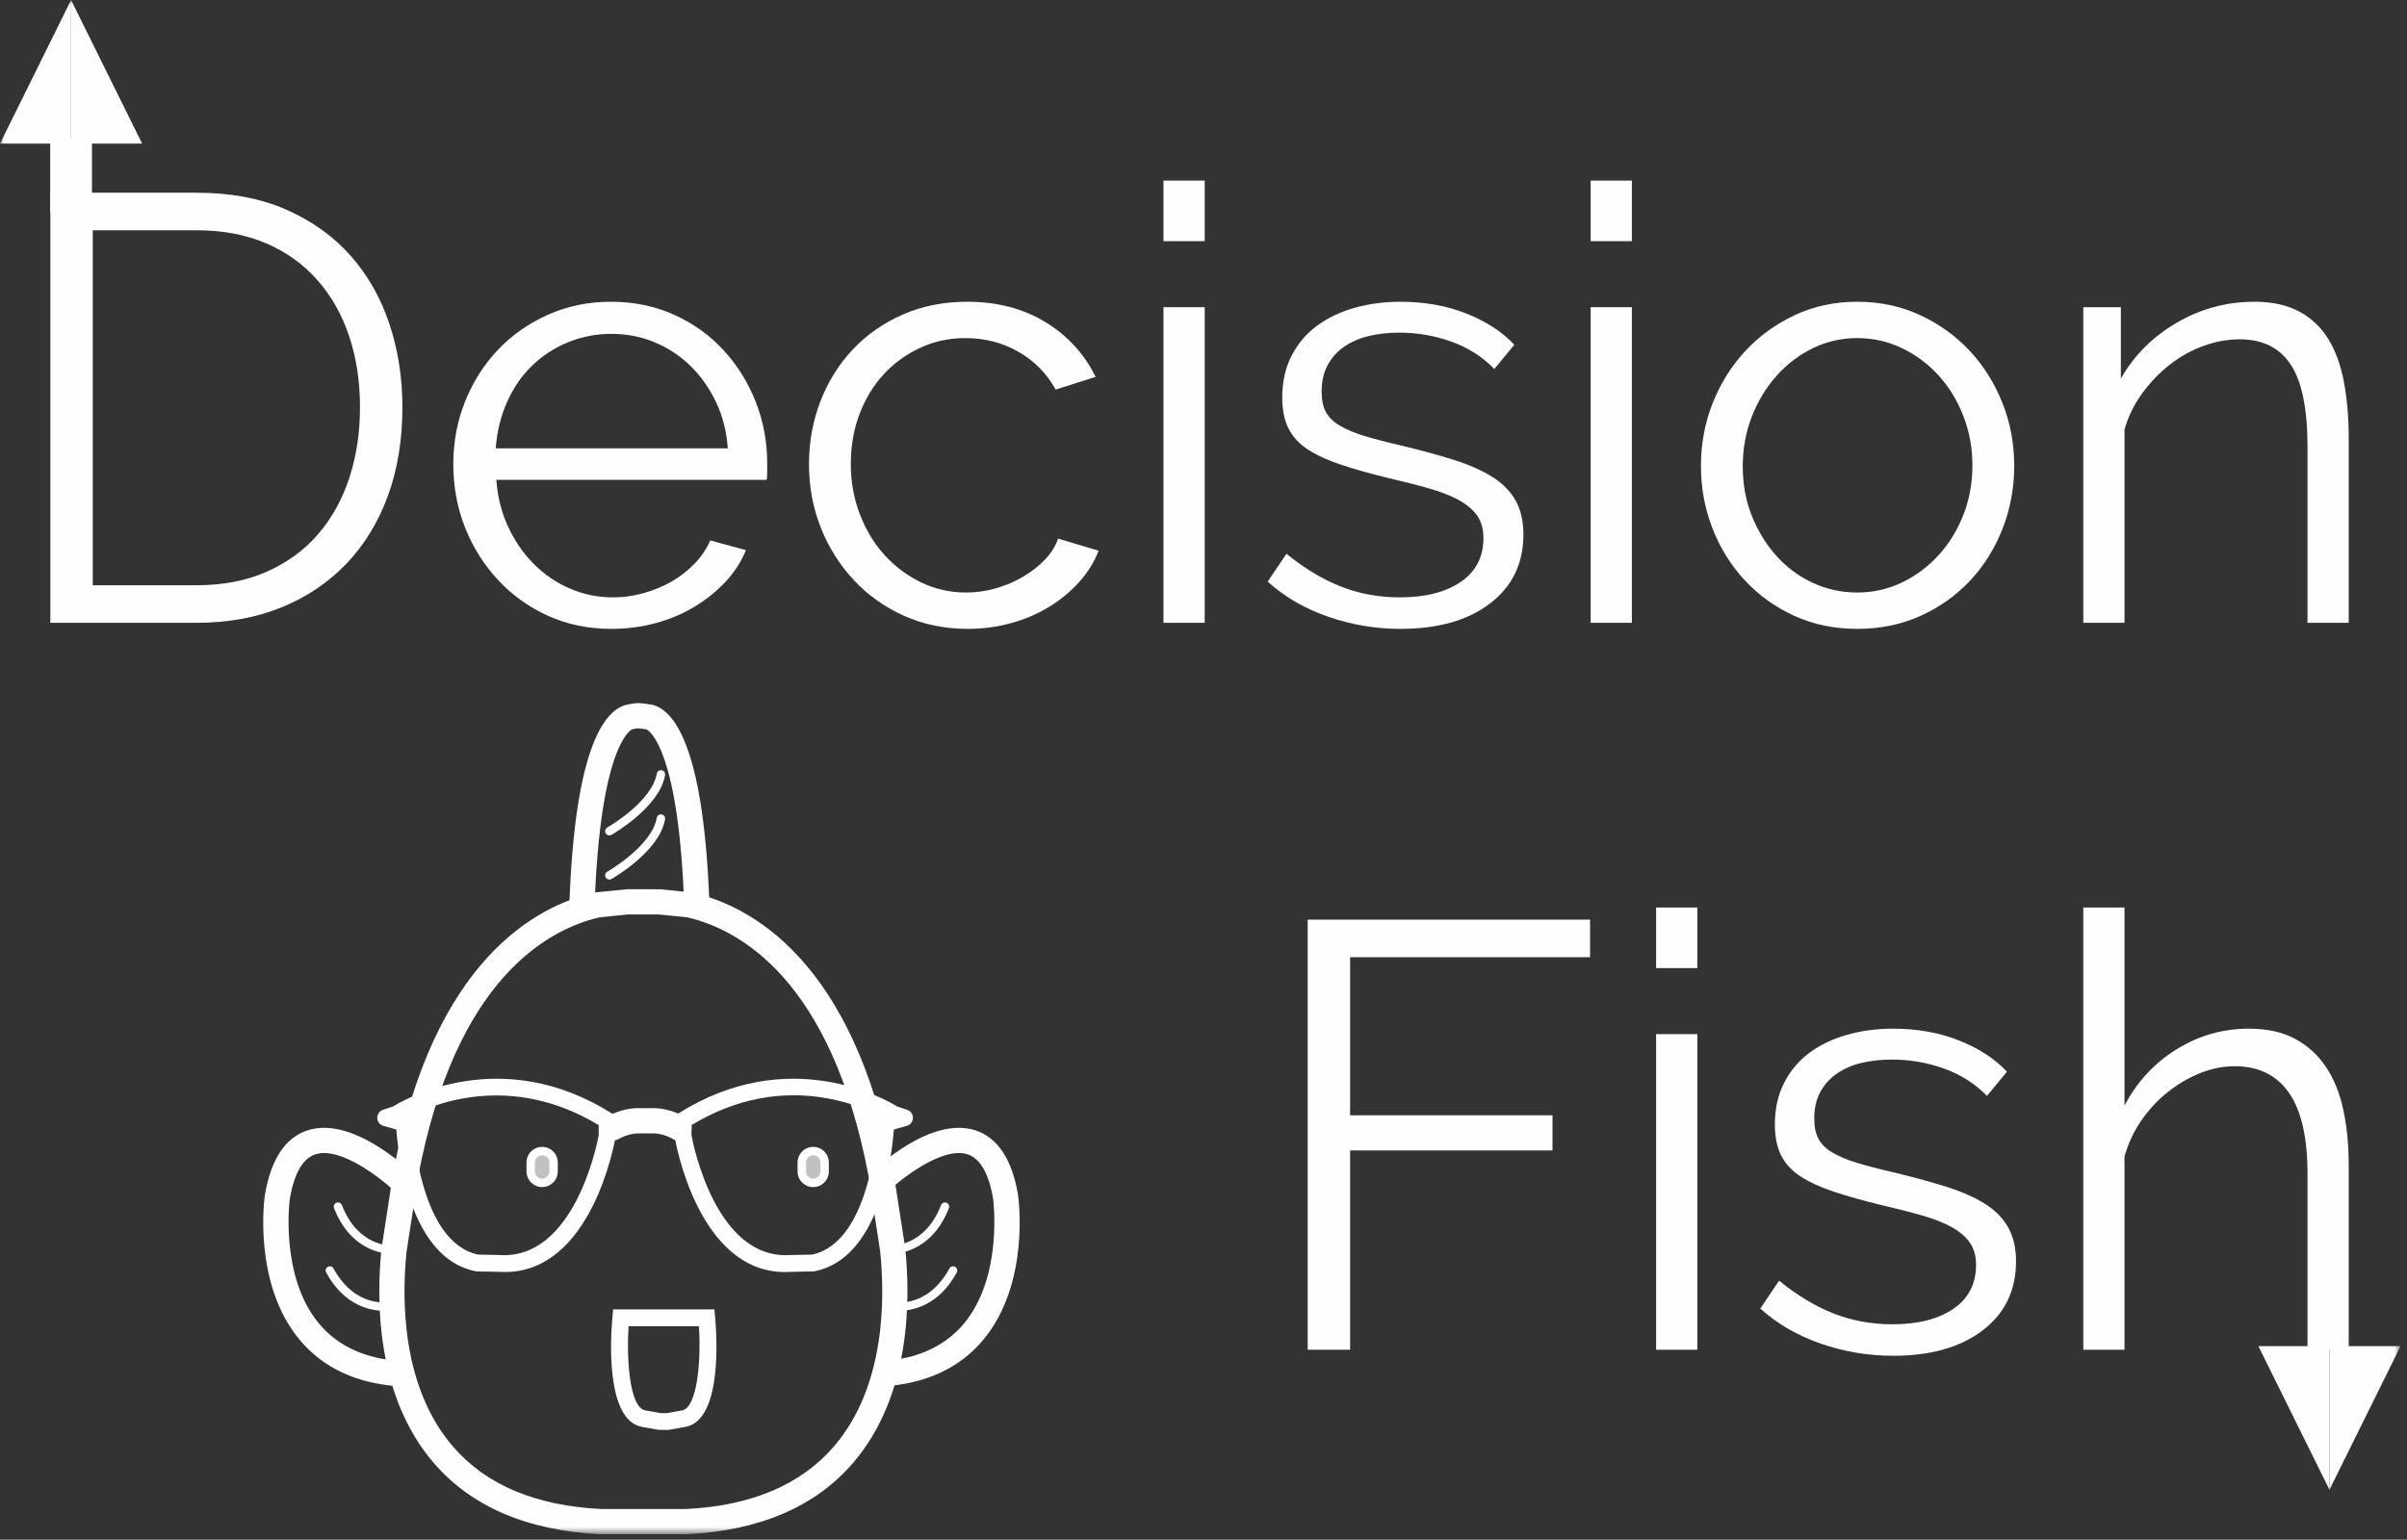 <?xml version="1.0" encoding="UTF-8"?>
<svg width="286px" height="183px" viewBox="0 0 286 183" version="1.1" xmlns="http://www.w3.org/2000/svg" xmlns:xlink="http://www.w3.org/1999/xlink">
    <rect x="0" y="0" width="286" height="183" fill="#333333" stroke="none"/>
    <!-- Generator: Sketch 41 (35326) - http://www.bohemiancoding.com/sketch -->
    <title>Page 1</title>
    <desc>Created with Sketch.</desc>
    <defs>
        <polygon id="path-1" points="0 182.355 285.232 182.355 285.232 0 0 0"></polygon>
    </defs>
    <g id="Future" stroke="none" stroke-width="1" fill="none" fill-rule="evenodd">
        <g id="Splash" transform="translate(-37, -218)">
            <g id="Page-1" transform="translate(37, 218)">
                <path d="M42.774,48.393 C42.774,45.322 42.342,42.501 41.478,39.933 C40.614,37.366 39.354,35.145 37.698,33.273 C36.042,31.401 34.013,29.95 31.614,28.917 C29.213,27.885 26.454,27.37 23.334,27.37 L11.022,27.37 L11.022,69.561 L23.334,69.561 C26.503,69.561 29.297,69.021 31.722,67.941 C34.145,66.861 36.173,65.373 37.806,63.477 C39.437,61.581 40.673,59.349 41.514,56.781 C42.353,54.214 42.774,51.417 42.774,48.393 Z M5.982,74.025 L5.982,22.905 L23.334,22.905 C27.414,22.905 30.977,23.578 34.026,24.921 C37.074,26.265 39.618,28.089 41.658,30.393 C43.698,32.697 45.233,35.397 46.266,38.493 C47.297,41.589 47.814,44.89 47.814,48.393 C47.814,52.281 47.238,55.798 46.087,58.941 C44.934,62.085 43.29,64.773 41.154,67.005 C39.018,69.237 36.45,70.965 33.45,72.189 C30.45,73.414 27.078,74.025 23.334,74.025 L5.982,74.025 Z" id="Fill-1" fill="#FEFEFE"></path>
                <path d="M86.477,53.29 C86.333,51.273 85.866,49.437 85.074,47.781 C84.282,46.126 83.274,44.698 82.049,43.498 C80.826,42.299 79.409,41.362 77.801,40.689 C76.193,40.018 74.477,39.682 72.654,39.682 C70.829,39.682 69.101,40.018 67.469,40.689 C65.837,41.362 64.41,42.299 63.185,43.498 C61.961,44.698 60.977,46.138 60.234,47.817 C59.489,49.498 59.045,51.322 58.902,53.29 L86.477,53.29 Z M72.654,74.746 C69.917,74.746 67.409,74.229 65.129,73.197 C62.849,72.166 60.869,70.75 59.19,68.949 C57.508,67.149 56.202,65.074 55.265,62.722 C54.33,60.37 53.862,57.851 53.862,55.162 C53.862,52.522 54.33,50.038 55.265,47.71 C56.202,45.382 57.498,43.343 59.154,41.59 C60.809,39.838 62.79,38.446 65.093,37.414 C67.398,36.382 69.893,35.865 72.581,35.865 C75.318,35.865 77.825,36.382 80.105,37.414 C82.384,38.446 84.341,39.851 85.973,41.626 C87.605,43.402 88.877,45.441 89.79,47.746 C90.701,50.05 91.158,52.498 91.158,55.09 L91.158,56.241 C91.158,56.626 91.132,56.89 91.085,57.033 L58.973,57.033 C59.118,59.05 59.585,60.91 60.377,62.613 C61.169,64.318 62.189,65.794 63.437,67.042 C64.685,68.29 66.113,69.263 67.721,69.958 C69.329,70.654 71.044,71.002 72.87,71.002 C74.069,71.002 75.269,70.834 76.469,70.498 C77.668,70.162 78.774,69.706 79.782,69.13 C80.79,68.554 81.701,67.846 82.517,67.006 C83.333,66.166 83.957,65.241 84.389,64.233 L88.637,65.386 C88.061,66.778 87.245,68.038 86.19,69.166 C85.133,70.294 83.909,71.278 82.517,72.117 C81.124,72.958 79.589,73.606 77.91,74.061 C76.229,74.518 74.477,74.746 72.654,74.746 L72.654,74.746 Z" id="Fill-3" fill="#FEFEFE"></path>
                <path d="M96.126,55.162 C96.126,52.522 96.581,50.026 97.493,47.674 C98.405,45.322 99.689,43.27 101.346,41.517 C103.002,39.766 104.981,38.386 107.285,37.378 C109.59,36.37 112.133,35.865 114.918,35.865 C118.47,35.865 121.565,36.67 124.206,38.277 C126.845,39.887 128.837,42.058 130.182,44.794 L125.43,46.306 C124.373,44.387 122.897,42.886 121.002,41.806 C119.105,40.725 117.006,40.185 114.701,40.185 C112.781,40.185 110.993,40.57 109.338,41.338 C107.682,42.106 106.241,43.15 105.018,44.47 C103.794,45.79 102.833,47.362 102.138,49.185 C101.441,51.011 101.094,53.002 101.094,55.162 C101.094,57.274 101.454,59.266 102.174,61.138 C102.894,63.01 103.877,64.63 105.126,65.998 C106.373,67.365 107.825,68.445 109.481,69.237 C111.138,70.029 112.901,70.426 114.773,70.426 C115.973,70.426 117.161,70.258 118.338,69.922 C119.514,69.586 120.605,69.118 121.613,68.517 C122.622,67.918 123.485,67.234 124.206,66.466 C124.926,65.698 125.43,64.882 125.718,64.017 L130.542,65.458 C130.013,66.802 129.246,68.038 128.237,69.166 C127.23,70.294 126.042,71.278 124.674,72.117 C123.306,72.958 121.794,73.606 120.138,74.061 C118.481,74.517 116.765,74.746 114.989,74.746 C112.254,74.746 109.733,74.229 107.43,73.197 C105.126,72.166 103.133,70.75 101.454,68.949 C99.772,67.149 98.466,65.074 97.529,62.722 C96.594,60.37 96.126,57.85 96.126,55.162" id="Fill-5" fill="#FEFEFE"></path>
                <mask id="mask-2" fill="white">
                    <use xlink:href="#path-1"></use>
                </mask>
                <g id="Clip-8"></g>
                <path d="M138.245,74.025 L143.141,74.025 L143.141,36.513 L138.245,36.513 L138.245,74.025 Z M138.245,28.665 L143.141,28.665 L143.141,21.465 L138.245,21.465 L138.245,28.665 Z" id="Fill-7" fill="#FEFEFE" mask="url(#mask-2)"></path>
                <path d="M166.396,74.746 C163.467,74.746 160.611,74.266 157.828,73.306 C155.043,72.346 152.644,70.954 150.627,69.13 L152.86,65.817 C154.971,67.546 157.119,68.842 159.304,69.706 C161.488,70.569 163.828,71.002 166.324,71.002 C169.348,71.002 171.76,70.39 173.56,69.166 C175.36,67.941 176.26,66.202 176.26,63.945 C176.26,62.891 176.019,62.014 175.54,61.317 C175.059,60.622 174.352,60.011 173.416,59.481 C172.48,58.954 171.303,58.486 169.888,58.077 C168.471,57.67 166.828,57.25 164.956,56.817 C162.795,56.29 160.923,55.763 159.339,55.233 C157.755,54.706 156.448,54.106 155.416,53.434 C154.383,52.762 153.616,51.934 153.112,50.949 C152.608,49.967 152.356,48.73 152.356,47.241 C152.356,45.37 152.727,43.714 153.472,42.273 C154.215,40.834 155.223,39.645 156.496,38.71 C157.767,37.773 159.255,37.066 160.959,36.586 C162.663,36.106 164.475,35.865 166.396,35.865 C169.276,35.865 171.891,36.334 174.244,37.269 C176.595,38.206 178.492,39.442 179.932,40.977 L177.556,43.857 C176.163,42.418 174.471,41.338 172.48,40.617 C170.488,39.897 168.412,39.538 166.251,39.538 C164.956,39.538 163.755,39.67 162.652,39.933 C161.547,40.198 160.575,40.617 159.736,41.193 C158.895,41.769 158.235,42.502 157.755,43.39 C157.276,44.278 157.036,45.322 157.036,46.521 C157.036,47.529 157.204,48.347 157.54,48.97 C157.875,49.594 158.427,50.134 159.196,50.59 C159.963,51.046 160.935,51.454 162.112,51.813 C163.288,52.174 164.715,52.546 166.396,52.93 C168.795,53.506 170.907,54.082 172.732,54.657 C174.555,55.233 176.08,55.906 177.304,56.674 C178.528,57.442 179.452,58.378 180.076,59.481 C180.699,60.586 181.012,61.93 181.012,63.514 C181.012,66.97 179.691,69.706 177.052,71.722 C174.412,73.737 170.86,74.746 166.396,74.746" id="Fill-9" fill="#FEFEFE" mask="url(#mask-2)"></path>
                <path d="M189.004,74.025 L193.9,74.025 L193.9,36.513 L189.004,36.513 L189.004,74.025 Z M189.004,28.665 L193.9,28.665 L193.9,21.465 L189.004,21.465 L189.004,28.665 Z" id="Fill-10" fill="#FEFEFE" mask="url(#mask-2)"></path>
                <path d="M207.075,55.449 C207.075,57.562 207.435,59.517 208.155,61.317 C208.875,63.117 209.846,64.701 211.071,66.069 C212.295,67.437 213.735,68.507 215.39,69.273 C217.047,70.042 218.811,70.426 220.682,70.426 C222.554,70.426 224.319,70.029 225.974,69.237 C227.631,68.445 229.082,67.365 230.331,65.998 C231.579,64.63 232.563,63.034 233.283,61.21 C234.003,59.386 234.363,57.418 234.363,55.305 C234.363,53.242 234.003,51.286 233.283,49.437 C232.563,47.591 231.579,45.981 230.331,44.613 C229.082,43.246 227.631,42.166 225.974,41.374 C224.319,40.582 222.554,40.185 220.682,40.185 C218.811,40.185 217.058,40.582 215.427,41.374 C213.795,42.166 212.354,43.258 211.107,44.649 C209.858,46.042 208.875,47.662 208.155,49.51 C207.435,51.358 207.075,53.338 207.075,55.449 M220.682,74.746 C217.947,74.746 215.451,74.229 213.195,73.197 C210.938,72.166 208.983,70.762 207.327,68.985 C205.671,67.21 204.387,65.146 203.474,62.794 C202.562,60.442 202.107,57.97 202.107,55.378 C202.107,52.738 202.575,50.242 203.511,47.889 C204.447,45.538 205.743,43.473 207.399,41.697 C209.054,39.923 211.011,38.506 213.266,37.449 C215.522,36.394 217.994,35.865 220.682,35.865 C223.371,35.865 225.854,36.394 228.135,37.449 C230.414,38.506 232.383,39.923 234.039,41.697 C235.695,43.473 236.991,45.538 237.927,47.889 C238.863,50.242 239.331,52.738 239.331,55.378 C239.331,57.97 238.874,60.442 237.963,62.794 C237.051,65.146 235.766,67.21 234.111,68.985 C232.455,70.762 230.486,72.166 228.207,73.197 C225.927,74.229 223.419,74.746 220.682,74.746" id="Fill-11" fill="#FEFEFE" mask="url(#mask-2)"></path>
                <path d="M279.074,74.025 L274.178,74.025 L274.178,53.073 C274.178,48.609 273.517,45.37 272.198,43.353 C270.878,41.337 268.85,40.33 266.114,40.33 C264.675,40.33 263.234,40.593 261.794,41.122 C260.354,41.65 259.022,42.393 257.799,43.353 C256.574,44.314 255.482,45.454 254.522,46.773 C253.561,48.094 252.866,49.522 252.434,51.057 L252.434,74.025 L247.538,74.025 L247.538,36.513 L252.002,36.513 L252.002,45.009 C253.538,42.273 255.734,40.066 258.591,38.385 C261.445,36.706 264.553,35.865 267.914,35.865 C269.977,35.865 271.73,36.25 273.171,37.017 C274.61,37.786 275.762,38.866 276.626,40.257 C277.49,41.65 278.113,43.353 278.498,45.37 C278.882,47.385 279.074,49.617 279.074,52.065 L279.074,74.025 Z" id="Fill-12" fill="#FEFEFE" mask="url(#mask-2)"></path>
                <polygon id="Fill-13" fill="#FEFEFE" mask="url(#mask-2)" points="155.38 160.425 155.38 109.305 188.932 109.305 188.932 113.769 160.42 113.769 160.42 132.561 184.468 132.561 184.468 136.737 160.42 136.737 160.42 160.425"></polygon>
                <path d="M196.779,160.426 L201.675,160.426 L201.675,122.913 L196.779,122.913 L196.779,160.426 Z M196.779,115.065 L201.675,115.065 L201.675,107.865 L196.779,107.865 L196.779,115.065 Z" id="Fill-14" fill="#FEFEFE" mask="url(#mask-2)"></path>
                <path d="M224.93,161.145 C222.001,161.145 219.145,160.665 216.362,159.705 C213.577,158.746 211.178,157.354 209.161,155.529 L211.394,152.217 C213.505,153.945 215.653,155.241 217.838,156.105 C220.022,156.969 222.362,157.401 224.858,157.401 C227.882,157.401 230.294,156.789 232.094,155.565 C233.894,154.341 234.794,152.602 234.794,150.345 C234.794,149.29 234.553,148.414 234.074,147.717 C233.593,147.022 232.886,146.41 231.95,145.881 C231.014,145.353 229.837,144.885 228.422,144.477 C227.005,144.07 225.362,143.649 223.49,143.217 C221.329,142.689 219.457,142.162 217.873,141.633 C216.289,141.105 214.982,140.505 213.95,139.833 C212.917,139.162 212.15,138.333 211.646,137.349 C211.142,136.366 210.89,135.129 210.89,133.641 C210.89,131.769 211.261,130.113 212.006,128.673 C212.749,127.233 213.757,126.045 215.03,125.109 C216.301,124.173 217.789,123.465 219.493,122.985 C221.197,122.505 223.009,122.265 224.93,122.265 C227.81,122.265 230.425,122.733 232.778,123.669 C235.129,124.605 237.026,125.841 238.466,127.377 L236.09,130.257 C234.697,128.817 233.005,127.737 231.014,127.017 C229.022,126.297 226.946,125.937 224.785,125.937 C223.49,125.937 222.289,126.07 221.186,126.333 C220.081,126.597 219.109,127.017 218.27,127.593 C217.429,128.169 216.769,128.902 216.289,129.789 C215.81,130.678 215.57,131.722 215.57,132.921 C215.57,133.929 215.738,134.746 216.074,135.369 C216.409,135.994 216.961,136.534 217.73,136.989 C218.497,137.446 219.469,137.853 220.646,138.213 C221.822,138.573 223.249,138.946 224.93,139.329 C227.329,139.905 229.441,140.481 231.266,141.057 C233.089,141.633 234.614,142.306 235.838,143.073 C237.062,143.841 237.986,144.778 238.61,145.881 C239.233,146.986 239.546,148.329 239.546,149.913 C239.546,153.369 238.225,156.105 235.586,158.121 C232.946,160.137 229.394,161.145 224.93,161.145" id="Fill-15" fill="#FEFEFE" mask="url(#mask-2)"></path>
                <path d="M279.074,160.425 L274.178,160.425 L274.178,139.473 C274.178,135.201 273.445,132.01 271.982,129.897 C270.517,127.785 268.369,126.729 265.538,126.729 C264.145,126.729 262.765,127.005 261.397,127.557 C260.03,128.11 258.745,128.865 257.546,129.824 C256.345,130.785 255.302,131.912 254.414,133.209 C253.525,134.505 252.866,135.921 252.433,137.457 L252.433,160.425 L247.538,160.425 L247.538,107.864 L252.433,107.864 L252.433,131.408 C253.921,128.577 255.985,126.345 258.626,124.713 C261.265,123.081 264.121,122.265 267.194,122.265 C269.353,122.265 271.178,122.66 272.666,123.452 C274.153,124.244 275.377,125.35 276.338,126.765 C277.298,128.181 277.994,129.886 278.426,131.877 C278.858,133.869 279.074,136.065 279.074,138.465 L279.074,160.425 Z" id="Fill-16" fill="#FEFEFE" mask="url(#mask-2)"></path>
                <polyline id="Fill-17" fill="#FEFEFE" mask="url(#mask-2)" points="8.445 17.069 16.89 17.069 8.445 0.001"></polyline>
                <polyline id="Fill-18" fill="#FEFEFE" mask="url(#mask-2)" points="8.445 17.069 0 17.069 8.445 0.001"></polyline>
                <polygon id="Fill-19" fill="#FEFEFE" mask="url(#mask-2)" points="5.964 25.274 10.928 25.274 10.928 16.486 5.964 16.486"></polygon>
                <polyline id="Fill-20" fill="#FEFEFE" mask="url(#mask-2)" points="276.787 160 268.342 160 276.787 177.068"></polyline>
                <polyline id="Fill-21" fill="#FEFEFE" mask="url(#mask-2)" points="276.787 160 285.232 160 276.787 177.068"></polyline>
                <path d="M71.254,109.027 C65.062,110.461 54.118,116.382 49.682,139.854 L48.31,148.76 C47.734,154.295 47.668,164.767 53.802,171.911 C57.724,176.478 63.664,178.984 71.457,179.357 L81.511,179.355 C89.233,178.984 95.173,176.478 99.095,171.911 C105.229,164.767 105.162,154.295 104.577,148.687 L103.206,139.804 C98.778,116.381 87.835,110.461 81.643,109.027 L78.244,108.688 L74.652,108.688 L71.254,109.027 Z M77.881,182.355 L71.386,182.355 C62.664,181.939 56.006,179.084 51.525,173.865 C44.66,165.869 44.7,154.464 45.335,148.377 L46.726,139.347 C51.51,114.03 63.787,107.64 70.681,106.081 L70.863,106.051 L74.578,105.688 L78.467,105.696 L82.216,106.081 C89.109,107.64 101.387,114.03 106.162,139.298 L107.552,148.303 C108.196,154.464 108.236,165.869 101.371,173.865 C96.891,179.084 90.233,181.939 81.582,182.353 L77.881,182.355 Z" id="Fill-22" fill="#FEFEFE" mask="url(#mask-2)"></path>
                <path d="M47.698,164.795 C42.45,164.499 38.355,162.6 35.527,159.151 C30.063,152.489 31.404,142.505 31.464,142.083 C32.183,137.802 33.888,135.213 36.539,134.35 C41.823,132.631 48.368,138.83 49.096,139.544 L47,141.69 C45.485,140.212 40.472,136.212 37.467,137.203 C35.964,137.693 34.941,139.49 34.428,142.542 C34.422,142.592 33.226,151.629 37.856,157.26 C40.13,160.025 43.498,161.553 47.866,161.799 L47.698,164.795 Z" id="Fill-23" fill="#FEFEFE" mask="url(#mask-2)"></path>
                <path d="M46.513,149.033 C45.858,149.033 41.722,148.819 39.693,143.6 C39.592,143.343 39.719,143.053 39.977,142.953 C40.234,142.853 40.523,142.98 40.623,143.237 C42.547,148.179 46.386,148.039 46.541,148.033 C46.812,148.011 47.053,148.229 47.069,148.504 C47.084,148.779 46.874,149.014 46.6,149.031 C46.596,149.031 46.566,149.033 46.513,149.033" id="Fill-24" fill="#FEFEFE" mask="url(#mask-2)"></path>
                <path d="M45.58,155.792 C44.163,155.792 40.968,155.303 38.752,151.251 C38.619,151.01 38.708,150.706 38.95,150.572 C39.19,150.44 39.496,150.528 39.629,150.772 C42.192,155.456 46.078,154.768 46.115,154.761 C46.381,154.71 46.649,154.885 46.701,155.156 C46.753,155.429 46.576,155.69 46.305,155.743 C46.294,155.744 46.024,155.792 45.58,155.792" id="Fill-25" fill="#FEFEFE" mask="url(#mask-2)"></path>
                <path d="M104.739,164.795 L104.571,161.799 C108.939,161.553 112.307,160.025 114.582,157.26 C119.211,151.629 118.016,142.592 118.004,142.502 C117.497,139.49 116.474,137.693 114.971,137.203 C111.954,136.211 106.952,140.212 105.437,141.69 L103.341,139.544 C104.069,138.83 110.611,132.63 115.899,134.35 C118.55,135.213 120.255,137.802 120.968,142.044 C121.034,142.505 122.374,152.489 116.91,159.151 C114.082,162.6 109.987,164.499 104.739,164.795" id="Fill-26" fill="#FEFEFE" mask="url(#mask-2)"></path>
                <path d="M105.925,149.033 C105.871,149.033 105.841,149.031 105.837,149.031 C105.562,149.014 105.352,148.777 105.368,148.502 C105.384,148.226 105.589,147.995 105.896,148.033 C106.056,148.032 109.891,148.179 111.814,143.237 C111.914,142.98 112.204,142.852 112.461,142.953 C112.718,143.053 112.846,143.343 112.745,143.6 C110.715,148.819 106.58,149.033 105.925,149.033" id="Fill-27" fill="#FEFEFE" mask="url(#mask-2)"></path>
                <path d="M106.857,155.792 C106.413,155.792 106.143,155.744 106.132,155.743 C105.861,155.69 105.684,155.429 105.736,155.156 C105.788,154.886 106.054,154.708 106.32,154.761 C106.487,154.79 110.262,155.425 112.808,150.772 C112.941,150.528 113.247,150.44 113.487,150.572 C113.729,150.706 113.818,151.01 113.685,151.251 C111.469,155.302 108.274,155.792 106.857,155.792" id="Fill-28" fill="#FEFEFE" mask="url(#mask-2)"></path>
                <path d="M78.51,167.96 L79.228,167.96 L81.017,167.643 C82.816,167.369 83.322,161.923 83.046,157.627 L74.691,157.627 C74.421,161.803 74.847,167.357 76.695,167.639 L78.51,167.96 Z M79.403,169.96 L78.246,169.945 L76.37,169.612 C71.841,168.925 72.576,158.597 72.769,156.534 L72.856,155.627 L84.882,155.627 L84.968,156.534 C85.16,158.597 85.895,168.925 81.343,169.615 L79.403,169.96 Z" id="Fill-29" fill="#FEFEFE" mask="url(#mask-2)"></path>
                <path d="M70.639,107.997 L67.641,107.899 C68.241,89.513 71.571,84.653 74.258,83.814 C74.546,83.739 75.268,83.567 75.809,83.567 C76.295,83.567 77.224,83.721 77.497,83.768 L77.689,83.814 C80.377,84.652 83.708,89.512 84.307,107.899 L81.309,107.997 C80.702,89.385 77.28,86.936 76.841,86.7 C76.403,86.628 75.944,86.568 75.808,86.567 C75.685,86.569 75.304,86.642 75.073,86.7 L75.074,86.7 C75.091,86.7 71.283,88.267 70.639,107.997" id="Fill-30" fill="#FEFEFE" mask="url(#mask-2)"></path>
                <path d="M72.406,99.293 C72.231,99.293 72.062,99.203 71.97,99.04 C71.834,98.8 71.918,98.496 72.158,98.359 C72.211,98.329 77.46,95.306 78.037,91.959 C78.084,91.686 78.345,91.501 78.615,91.55 C78.887,91.597 79.07,91.856 79.023,92.129 C78.365,95.942 72.885,99.097 72.652,99.228 C72.574,99.272 72.489,99.293 72.406,99.293" id="Fill-31" fill="#FEFEFE" mask="url(#mask-2)"></path>
                <path d="M72.406,104.543 C72.231,104.543 72.062,104.453 71.97,104.29 C71.834,104.05 71.918,103.746 72.158,103.609 C72.211,103.579 77.46,100.556 78.037,97.209 C78.084,96.936 78.345,96.755 78.615,96.8 C78.887,96.847 79.07,97.106 79.023,97.379 C78.365,101.192 72.885,104.347 72.652,104.478 C72.574,104.522 72.489,104.543 72.406,104.543" id="Fill-32" fill="#FEFEFE" mask="url(#mask-2)"></path>
                <path d="M72.136,135.043 L72.147,135.043 L72.136,135.043 Z M56.807,149.117 L59.344,149.168 C68.175,149.761 70.918,136.118 71.136,134.953 L71.136,133.727 C60.721,127.445 51.581,131.173 48.663,132.694 C48.891,132.871 49.035,133.143 49.047,133.442 C49.053,133.584 49.679,147.613 56.807,149.117 L56.807,149.117 Z M59.983,151.19 C59.745,151.19 59.502,151.184 59.257,151.167 L56.676,151.114 C56.618,151.113 56.562,151.107 56.505,151.096 C48.737,149.571 47.328,137.419 47.093,134.251 L45.553,133.819 C45.13,133.7 44.834,133.319 44.825,132.88 C44.815,132.44 45.09,132.047 45.508,131.907 L46.705,131.508 C48.038,130.684 59.542,124.058 72.669,132.321 C72.96,132.506 73.136,132.825 73.136,133.168 L73.136,135.043 C73.136,135.1 73.132,135.155 73.123,135.212 C73.008,135.877 70.284,151.19 59.983,151.19 L59.983,151.19 Z" id="Fill-33" fill="#FEFEFE" mask="url(#mask-2)"></path>
                <path d="M82.164,134.953 C82.384,136.116 85.102,149.757 93.909,149.171 L96.492,149.117 C103.631,147.611 104.247,133.585 104.253,133.443 C104.264,133.142 104.409,132.871 104.637,132.693 C103.463,132.078 101.288,131.105 98.454,130.572 C92.852,129.524 87.375,130.581 82.164,133.727 L82.164,134.953 Z M93.275,151.193 C83.015,151.193 80.292,135.878 80.178,135.212 C80.169,135.156 80.164,135.099 80.164,135.044 L80.164,133.169 C80.164,132.825 80.341,132.506 80.631,132.322 C93.756,124.057 105.264,130.682 106.596,131.509 L107.793,131.908 C108.21,132.047 108.486,132.441 108.476,132.881 C108.466,133.319 108.17,133.7 107.747,133.819 L106.207,134.252 C105.972,137.42 104.562,149.572 96.796,151.097 C96.739,151.107 96.682,151.114 96.624,151.115 L93.997,151.169 C93.753,151.185 93.512,151.193 93.275,151.193 L93.275,151.193 Z" id="Fill-34" fill="#FEFEFE" mask="url(#mask-2)"></path>
                <path d="M80.67,135.563 C80.397,135.563 80.12,135.489 79.872,135.333 C79.87,135.332 78.758,134.674 77.519,134.709 L75.987,134.709 L75.899,134.709 C74.635,134.709 73.599,135.332 73.588,135.337 C72.885,135.767 71.961,135.55 71.527,134.85 C71.093,134.15 71.301,133.233 71.999,132.793 C72.183,132.677 73.87,131.658 76.023,131.709 L77.482,131.709 C79.556,131.67 81.286,132.677 81.47,132.793 C82.171,133.235 82.382,134.161 81.941,134.862 C81.655,135.315 81.168,135.563 80.67,135.563" id="Fill-35" fill="#FEFEFE" mask="url(#mask-2)"></path>
                <path d="M63.058,139.235 L63.058,138.174 C63.058,137.427 63.669,136.815 64.417,136.815 C65.165,136.815 65.776,137.427 65.776,138.174 L65.776,139.235 C65.776,139.982 65.165,140.594 64.417,140.594 C63.669,140.594 63.058,139.982 63.058,139.235 Z" id="Fill-36" fill-opacity="0.7" fill="#FEFEFE" mask="url(#mask-2)"></path>
                <path d="M64.418,137.315 C63.944,137.315 63.559,137.701 63.559,138.174 L63.559,139.234 C63.559,139.708 63.944,140.093 64.418,140.093 C64.892,140.093 65.277,139.708 65.277,139.234 L65.277,138.174 C65.277,137.701 64.892,137.315 64.418,137.315 M64.418,141.093 C63.393,141.093 62.559,140.259 62.559,139.234 L62.559,138.174 C62.559,137.149 63.393,136.315 64.418,136.315 C65.443,136.315 66.277,137.149 66.277,138.174 L66.277,139.234 C66.277,140.259 65.443,141.093 64.418,141.093" id="Fill-37" fill="#FEFEFE" mask="url(#mask-2)"></path>
                <path d="M96.626,140.594 L96.626,140.594 C95.878,140.594 95.267,139.982 95.267,139.235 L95.267,138.174 C95.267,137.427 95.878,136.815 96.626,136.815 L96.626,136.815 C97.374,136.815 97.985,137.427 97.985,138.174 L97.985,139.235 C97.985,139.982 97.374,140.594 96.626,140.594" id="Fill-38" fill-opacity="0.7" fill="#FEFEFE" mask="url(#mask-2)"></path>
                <path d="M96.626,137.315 C96.152,137.315 95.767,137.701 95.767,138.174 L95.767,139.234 C95.767,139.708 96.152,140.093 96.626,140.093 C97.1,140.093 97.485,139.708 97.485,139.234 L97.485,138.174 C97.485,137.701 97.1,137.315 96.626,137.315 M96.626,141.093 C95.601,141.093 94.767,140.259 94.767,139.234 L94.767,138.174 C94.767,137.149 95.601,136.315 96.626,136.315 C97.651,136.315 98.485,137.149 98.485,138.174 L98.485,139.234 C98.485,140.259 97.651,141.093 96.626,141.093" id="Fill-39" fill="#FEFEFE" mask="url(#mask-2)"></path>
            </g>
        </g>
    </g>
</svg>